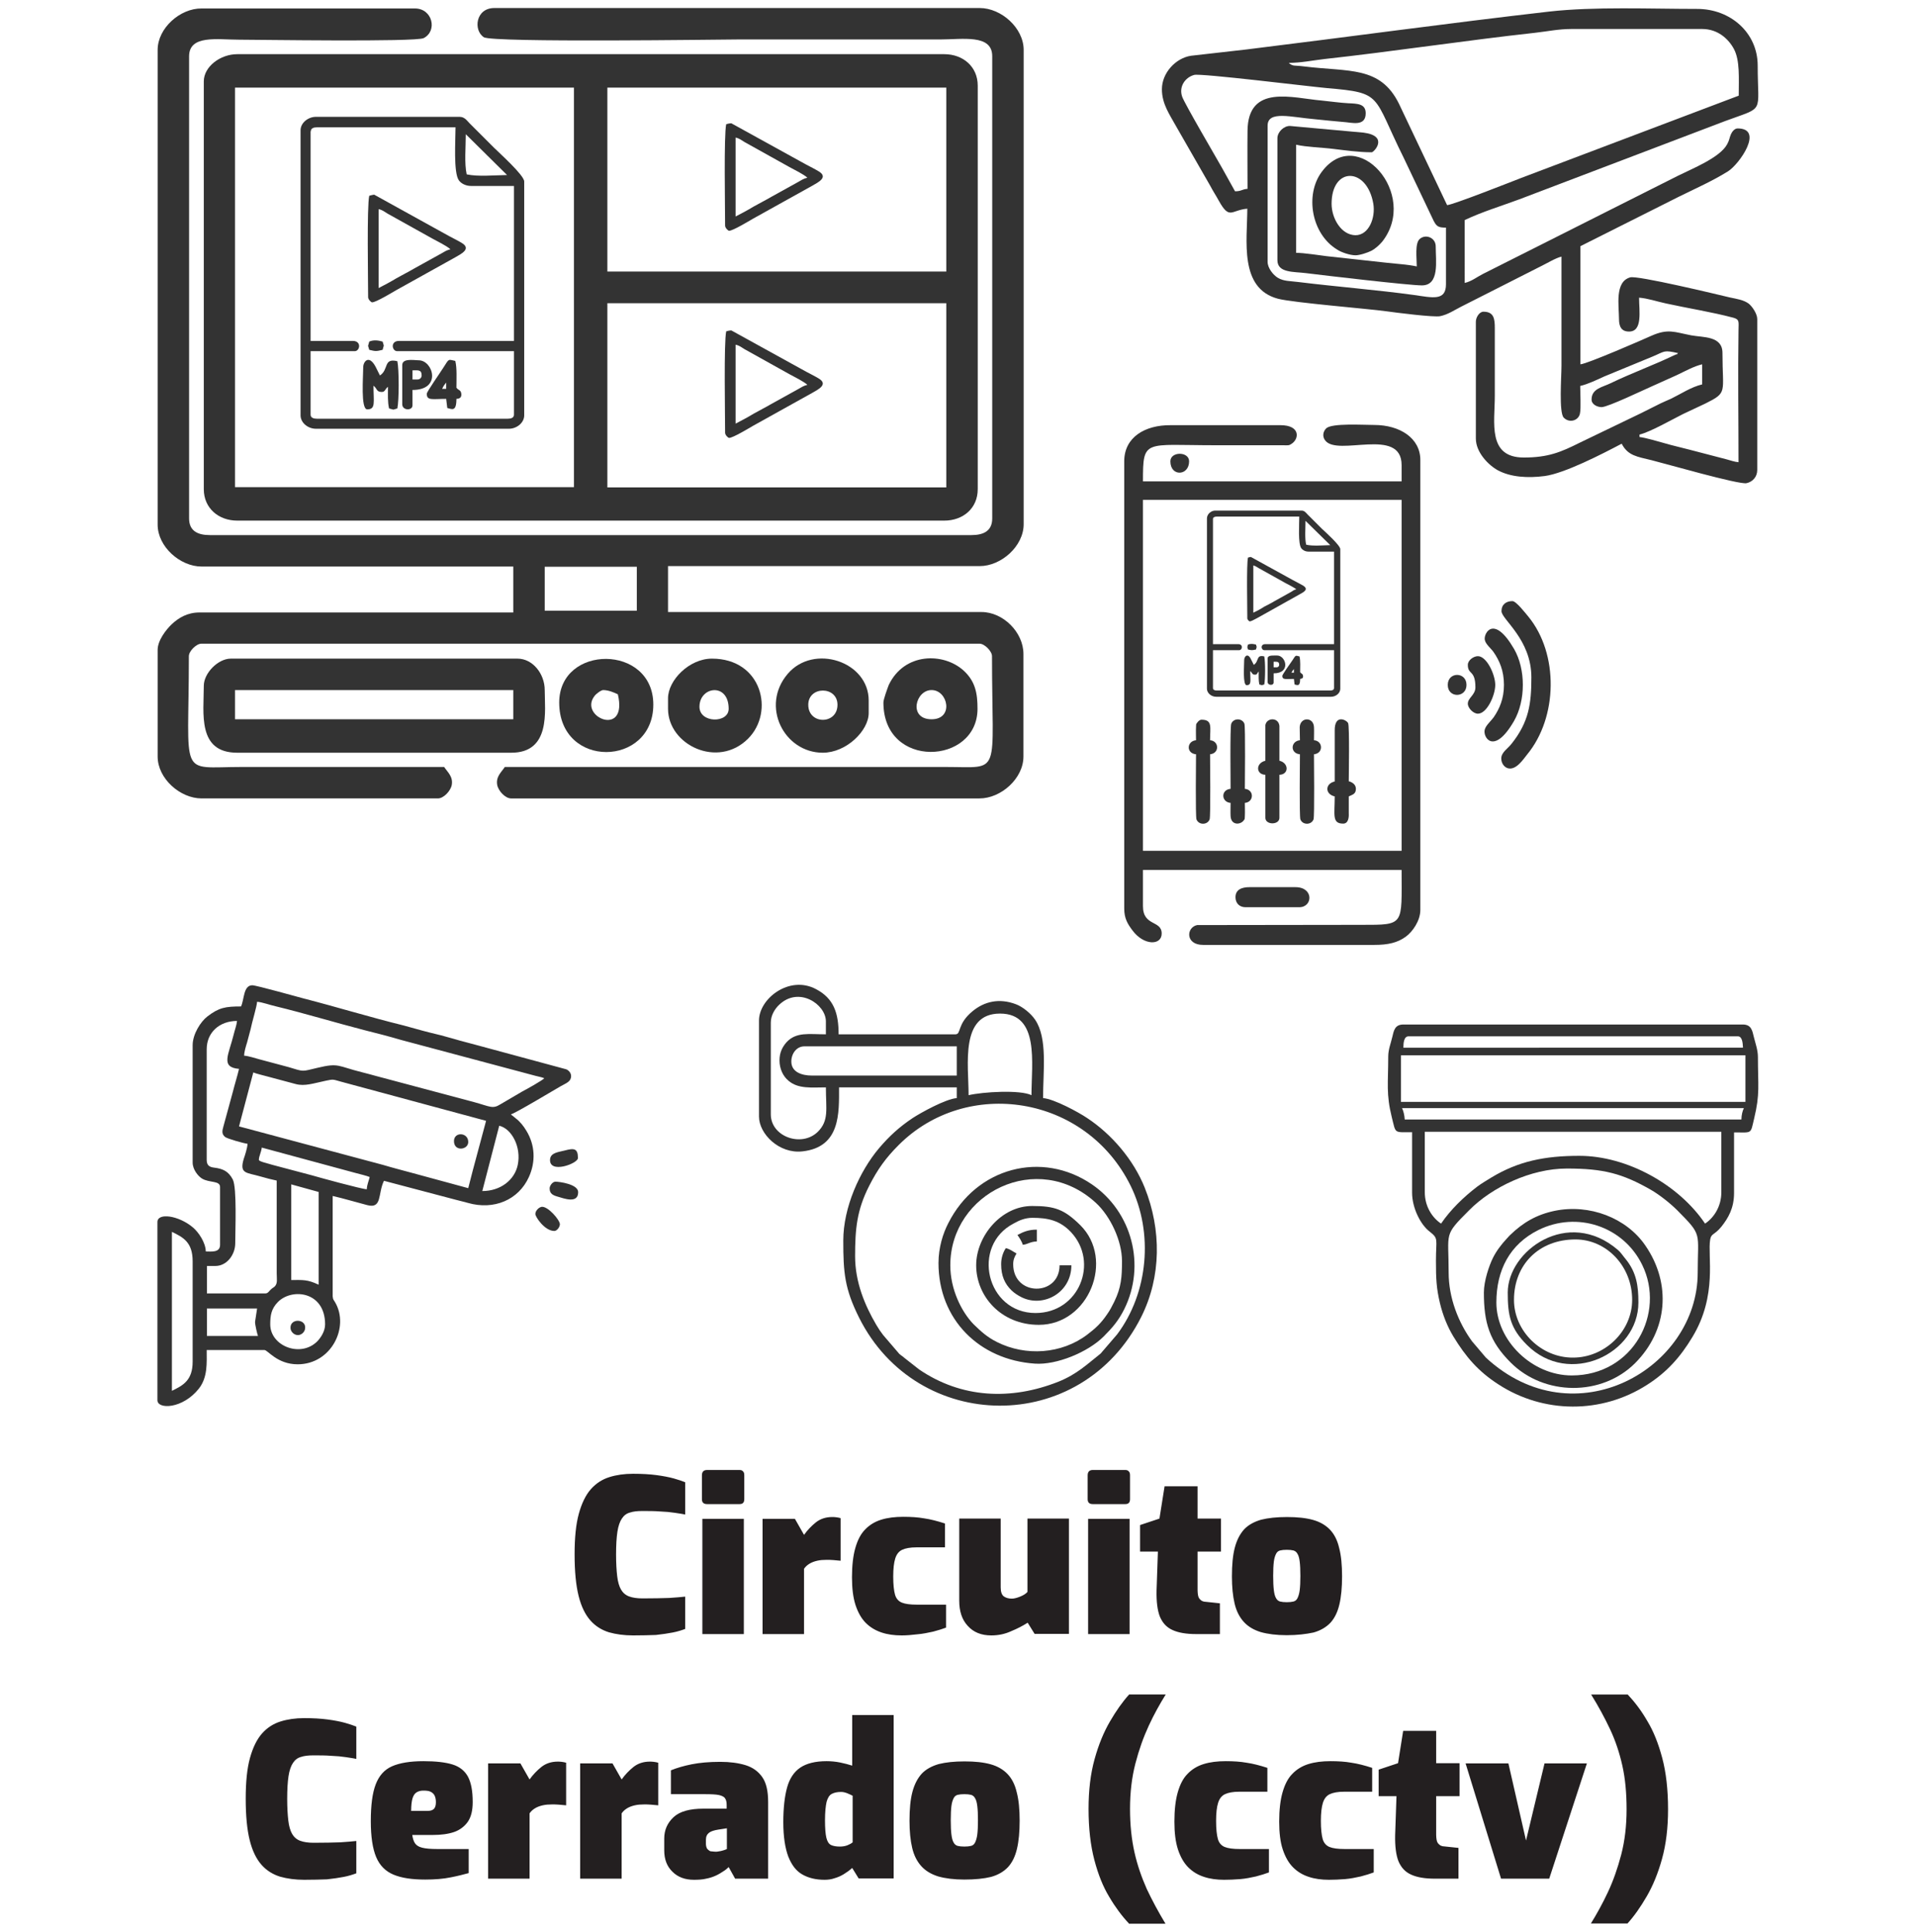 <?xml version="1.0" encoding="utf-8"?>
<!-- Generator: Adobe Illustrator 24.0.2, SVG Export Plug-In . SVG Version: 6.00 Build 0)  -->
<svg version="1.1" id="Capa_1" xmlns="http://www.w3.org/2000/svg" xmlns:xlink="http://www.w3.org/1999/xlink" x="0px" y="0px"
	 viewBox="0 0 859.3 866.4" style="enable-background:new 0 0 859.3 866.4;" xml:space="preserve">
<style type="text/css">
	.st0{fill-rule:evenodd;clip-rule:evenodd;fill:#333333;}
	.st1{fill:#231F20;}
</style>
<g>
	<path class="st0" d="M108.1,451.4c-7,0-9.9,0.5-15.1,4.5c-3,2.3-6.6,7.9-6.6,12.9v52.6c0,3.1,2.4,6.1,4.2,7.2
		c3.3,2,8.1,0.8,8.1,3.8v25.9c0,3.6-3.9,3-6.4,3c-0.1-4.1-3.3-8.7-5.8-10.8c-6.4-5.4-15.9-6.7-15.9-2.4V628c0,4.2,11.3,4,18.6-5.2
		c4-5.1,3.5-11.5,3.5-17.3h25.9c1.5,0,5.7,6.4,14.9,6.4c15.1,0,23.3-16.7,16.8-27.8c-0.7-1.3-0.9-0.9-1.1-2.7l0-45
		c5.2,1.2,10.1,2.7,15.5,4.1c6.8,1.8,4.7-5.2,7.5-10.9l32.2,8.5c1.7,0.5,3.4,0.8,5.4,1.4c11.8,3.4,22.8-1.4,27.4-11.6
		c3.1-6.8,2.8-14.3-1.1-20.7c-1.3-2.2-2.9-4.2-4.9-5.7l-2.1-1.7c1.9-0.4,19.7-11.1,22.5-12.7c1.4-0.8,3.5-1.6,4.2-3
		c0.9-1.9-0.1-3.7-1.8-4.5L214.8,469c-3.9-1.1-7.4-1.9-11.4-3.1c-3.8-1.1-7.2-2-11.1-2.9c-4-1-7.6-2.1-11.4-3.1
		c-14.7-3.6-30-8.3-44.8-12.1c-2.4-0.6-21.1-5.9-23-5.9C109.1,442,109.6,448.2,108.1,451.4 M107.2,479.4c-0.8,3.4-1.9,6.8-2.8,10.4
		l-4.2,15.4c-0.6,2.1-0.8,3.4,0.7,4.7c0.9,0.8,8.4,2.9,10.1,3.1c0,1.7-1.2,5.4-1.7,6.8c-2,6.8,1.2,6,7.7,7.9
		c2.4,0.7,4.7,1.3,7.1,1.8l0,41.6c0,2.6,0.5,4.5-0.9,5.9c-0.8,0.7-1,0.6-1.9,1.5c-0.7,0.7-1.2,1.6-2.2,1.6H92.8v-12.3h3.8
		c5.1,0,8.9-5,8.9-10.2c0-5.8,0.8-24.9-1.1-28.6c-1.9-3.6-4.3-4.8-8.3-5.3c-1.7-0.2-3.4-0.7-3.4-3.4v-49.7c0-7.6,5.8-12.7,13.6-12.7
		c-0.2,2-1,4-1.5,6.1C102.6,473,98.7,478.7,107.2,479.4z M115.3,449.3c2.4,0.2,5.9,1.5,8.2,2c13.2,3.2,27,7.4,40.2,10.8
		c5.2,1.3,10.7,2.7,16.1,4.3l60.3,16.1c1.4,0.4,2.9,0.6,4,1.1c-0.7,0.9-8.2,5.1-9.8,5.9l-9.9,5.8c-3.5,2.2-4.5,1-11.8-1l-37.9-10.1
		c-4.4-1.1-8-2.2-12.4-3.3c-10.9-2.7-10.2-4.3-19.8-2c-7.3,1.7-5.9,1.9-13.1-0.3l-13.1-3.5c-1.5-0.4-5.2-1.6-6.8-1.6
		c0-1.8,0.8-4.3,1.3-5.9c0.5-2,1.1-4.1,1.6-6C112.9,458.9,115.2,451.4,115.3,449.3z M210,532.9l-25.4-6.9c-4-1.1-8.4-2.2-12.7-3.5
		l-64.7-17.3l6.4-24.2c1.1,0.5,4.8,1.4,6.3,1.8l12.7,3.4c4.1,1.1,7.9-0.3,13.6-1.5c3.4-0.7,3-0.6,6.6,0.4l65.2,17.6l-6,22.4
		C211.4,527.7,210.6,530.3,210,532.9z M216.3,534.2l7.6-29.3c5.5,1.3,10,9.4,8.3,17.6C230.8,529.2,224.5,534.2,216.3,534.2z
		 M116.1,520.2c0-1.6,1.1-3.5,1.3-5.5l42.1,11.4c1.5,0.4,5.2,1.3,6.3,1.8c-0.4,1.8-1.2,3.3-1.3,5.5c-2.4-0.1-21.7-5.4-24.4-6.2
		l-18.1-4.8C120.6,521.9,116.1,521,116.1,520.2z M130.6,531.2l12.3,3.4v41.6c-5.1-2.4-7-2.1-12.3-2.1V531.2z M114.4,592.8
		c-0.1,1.2,1,5.6,1.3,6.4H92.8v-12.3h22.5L114.4,592.8z M121.2,594c0-3.9,0.4-7,3.5-10.1c6.3-6.3,21.1-4.7,21.1,10.1
		c0,3.1-1.9,5.9-3.5,7.6C134.8,609.1,121.2,603.7,121.2,594z M77.1,623.8v-71.3c4.9,2.4,9.3,4.5,9.3,13.2v45
		C86.4,619.2,82,621.4,77.1,623.8z"/>
	<path class="st0" d="M246.5,533c0,2.4,1.5,3.1,3.6,3.7c2.8,0.8,9.2,3.3,9.2-2c0-3.6-8.4-4.7-10.2-4.7
		C247.8,530,246.5,531.8,246.5,533"/>
	<path class="st0" d="M259.2,519.4c0-4.4-1.8-4.5-5.9-3.4c-2.6,0.7-6.3,0.9-6.6,3.9C246.1,526.7,259.2,521.9,259.2,519.4"/>
	<path class="st0" d="M240.1,544.5c0,1.3,4.2,7.6,8.5,7.6c1.2,0,2.5-1.8,2.5-3c0-2-5.6-8.4-8.3-7.8
		C241.5,541.6,240.1,543.1,240.1,544.5"/>
	<path class="st0" d="M133.6,598.8c1.5,0,2.9-1.2,3.2-2.7c0.9-4.7-6.9-5.1-6.5-0.3C130.4,597.2,131.8,598.8,133.6,598.8"/>
	<path class="st0" d="M203.6,511.8c0,4.8,6.4,4,6.4,0.4C210,507.8,203.6,507.5,203.6,511.8"/>
	<path class="st0" d="M340.4,457.7v43.1c0,7.7,9,16.8,19.5,15.6c17.1-1.9,16.4-17.2,16.4-28.7h52.8v4.8c-5,0.4-16,6.5-19.7,8.9
		c-6,4-10.5,8.1-15.1,13.5c-8.8,10.4-16.1,26.7-16.1,41.5c0,14.4,0.6,21.6,7.1,34.6c26,52,99.5,53.3,126.5-0.3
		c9.1-18.1,9.1-39.2,1.6-58c-5-12.5-14.8-24-25.9-31.3c-3.7-2.5-14.7-8.5-19.7-8.9c0-12.2,2.1-26.9-3.6-35.2
		c-1.9-2.8-5.6-5.8-8.6-6.9c-7.4-2.8-14.1-1.3-19.5,3.2c-7,5.8-4.9,10.3-7.6,10.3h-52.4c0-9.4-2.1-16.1-10.2-20.3
		C354,437.3,340.4,447.9,340.4,457.7 M349.6,475.6c0,3.8,1.6,7.1,4,9.1c4.4,3.8,10.5,3,16.8,3c0,9.7,1.5,14.9-3.7,20
		c-7.3,7-21,2.1-21-7.9v-41.2c0-3.3,1.9-6.2,3.7-7.9c8.8-8.5,21-0.3,21,7.4v5.8c-7.5,0-13.3-1.2-17.7,3.6
		C350.9,469.6,349.6,472,349.6,475.6z M354.9,476.1c0-3.6,2.4-6.8,5.8-6.8h68.4v13.1h-65C359.7,482.4,354.9,480.9,354.9,476.1z
		 M434.4,491.2c0-13.8-3.9-36.6,14.1-36.6c17.8,0,14.1,22.2,14.1,36.6C457.5,488.7,440.8,489.7,434.4,491.2z M383.5,563.4
		c0-12.3,0.8-20.7,6.3-31.5c3.8-7.5,7.5-12.6,13.2-18.3c30.5-30.6,84-22.6,104.1,18.3c10.3,21,7.9,48-6.1,66.6l-7.4,8.6
		c-6.1,4.8-10.5,9.2-18.9,12.6c-21.4,8.5-43.6,7.4-62.5-5.5l-6.5-5.1c-1.1-1-1.4-1-2.4-1.9l-7.2-8.4c-1.3-1.7-1.9-2.6-3.1-4.6
		C387.9,585.5,383.5,575.1,383.5,563.4z"/>
	<path class="st0" d="M420.9,566.5c0,25.3,18.3,43.4,43.2,45.1c9.7,0.7,23.8-5.1,30.9-12.2c3.8-3.8,6.6-7,9.2-12.2
		c9.8-19.7,3.5-43.7-14.5-56c-22.4-15.3-51.8-7.6-64.4,17.4C422.9,553.2,420.9,559.6,420.9,566.5 M426.2,567.5
		c0-32.5,39.2-52,65.3-28c6.5,6,11.7,17,11.7,26.1c0,7-0.3,11.8-3.5,18.3c-1,2-1.9,3.8-3.2,5.6c-2.7,4-5.1,6.2-8.9,9.1
		c-11.5,8.7-27.6,9.8-40.5,3.3c-4.4-2.2-7.1-4.7-10.5-8C431.2,588.3,426.2,578.3,426.2,567.5z"/>
	<path class="st0" d="M437.8,567.5c0,13.8,11.1,26.7,28.1,26.7c22.5,0,34.1-29.3,18.6-44.7c-7.2-7.1-11.5-8.6-21.5-8.6
		C449.1,540.8,437.8,554.4,437.8,567.5 M463,546.2c6.8,0,12.3,1.1,17.3,6.4c12.7,13.5,3.7,36.3-15.9,36.3c-22,0-29.1-30.2-9.7-40.2
		C457,547.4,459.7,546.2,463,546.2z"/>
	<path class="st0" d="M449,567c0,5.2,1.6,8.8,4.7,11.8c1.4,1.3,2.8,2.2,4.6,3.1c9.8,4.7,22.2-2.2,22.2-14.4h-5.3
		c0,14-20.8,14.1-20.8-0.5c0-2.1,0.7-3.5,1.5-4.8c-1.7-0.9-2.7-1.9-4.8-2.4C449.9,561.6,449,564.1,449,567"/>
	<path class="st0" d="M456.3,553.9c0.8,1.1,2,2.9,2.4,4.4c2.3-0.2,3.2-1.4,6.3-1.5v-5.3C461.1,551.5,458.8,552.6,456.3,553.9"/>
	<path class="st0" d="M521.1,40c0,6.7,3.5,11.4,6.4,16.7l15.2,26.5c1.3,2.5,2.6,4.4,3.9,6.8c4.9,8.8,5.5,4.2,12.8,3.6
		c0,14.1-3.8,35.8,13.8,40.4c7.1,1.8,39.7,4.4,48.5,5.6c4.2,0.6,21.5,2.8,24.2,2.2c3.5-0.7,6.5-2.8,9.3-4.2l35.9-18.2
		c2.5-1.2,6.8-3.8,9.2-4.3c0,16.3,0,32.7,0,49c0,4.8-1.2,20.9,1,23.2c2.5,2.6,6.7,1.4,7.3-1.9c0.5-2.3,0.1-9.5,0.1-12.3
		c3.5-0.8,7.6-2.8,10.9-4.3l21.6-8.9c5.7-2.4,4.8-3,11.5-1.5c-0.1,0.1-0.3,0-0.4,0.2c-0.2,0.7-0.2,0.1-0.7,0.4
		c-0.3,0.1-0.8,0.4-1.1,0.5c-9.2,4.4-18.9,7.9-28.2,12.4c-3.7,1.8-8.5,2.4-8.5,7.3c0,2.3,2.7,3.4,4.5,3.4c2.8,0,19-7.8,22.7-9.4
		l10.9-4.9c3.4-1.6,7.9-4.1,11.5-4.9v9c-5,1.2-9.4,4.2-13.9,6.4c-1.7,0.8-3.1,1.3-4.7,2.1c-3,1.5-6,3-9,4.5l-27.4,13.2
		c-8.4,4.2-14.1,6.6-25,6.6c-16.4,0-13-15.7-13-27.6l0-30.5c0-4.1-0.4-7.3-5.1-7.3c-1.8,0-3.4,2.5-3.4,4.5v52.4
		c0,6.2,5.7,12,10,14.3c5.7,3,13.2,3.5,20.9,2.5c8.9-1.2,25.8-9.9,34.5-14.5c2.8,5.4,6.9,5.8,13.4,7.4c5.7,1.4,39.4,11.1,42.6,10.3
		c2.8-0.6,4.8-2.9,4.8-5.9v-67.7c0-2.4-2.3-5.7-3.8-6.9c-2.3-1.7-5.2-2.1-8.5-2.8c-5.4-1.3-41.6-10-44.7-9c-7,2-5,12.7-5,18.7
		c0,3.4,1.1,5.6,4.5,5.6c6.2,0,4.5-9.2,4.5-15.2c3.9,0.3,7.9,1.7,12.1,2.6c10,2.2,20.4,3.8,30.2,6.4c2.9,0.8,2.3,2,2.3,5.6
		c-0.3,19.7,0,39.5,0,59.2c-2-0.2-3.5-0.8-5.4-1.3l-16.5-4.3c-3.7-1-7.5-1.8-11.2-2.9c-2.5-0.7-8.6-2.5-11.3-2.8v-1.1
		c4.7-1.1,14.7-6.8,19.5-9.2c3.5-1.7,6.5-3,10-4.7c10.2-5.1,7.7-4.6,7.7-22.7c0-7.7-8.6-6.9-14-7.9c-7.7-1.5-10.4-3.1-17.9,0.2
		c-3.3,1.5-28.5,12.5-31.8,12.8v-53L753,88.2c7.3-3.6,15-7,21.9-11.3c5.2-3.2,16.4-19.3,4.4-19.3c-1.4,0-2.5,1.5-3,2.6
		c-0.8,1.9-0.6,2.5-1.7,4.5c-3.2,6-15.8,11-22,14.1l-87.4,44c-2.8,1.4-5.2,3.4-8.3,4.1V98.7c7.8-3.7,16.4-6.3,24.5-9.3l92.3-35.1
		c18.1-6.7,14.6-2.9,14.6-24.9c0-14.7-12.2-25.4-27.1-25.4c-21,0-46.2-1.1-66.5,1.2c-45.3,5.2-90.2,11.4-135.8,17L534.2,25
		C527.3,26,521.1,32.7,521.1,40 M578,28.2c5.4,0,10.7-1.1,15.8-1.7c31-3.4,63.7-8.4,94.7-11.8c5.4-0.6,10.5-1.7,16.3-1.7h58.6
		c6.9,0,11.7,4.3,14.2,8.9c2.8,5.2,2.2,13.1,2.2,21l-97.8,37c-3.1,1.2-30.4,12-33,12.1l-21.6-45.5c-8.4-17-22.4-14.2-42.5-16.7
		C580.4,29.2,579.9,29.9,578,28.2z M648.5,102.1v25.4c0,7.6-6,6-14.4,4.8c-15.9-2.2-35.6-3.8-51.7-5.8c-3.9-0.5-6.6-0.3-9.3-1.9
		c-2-1.2-4.6-4.3-4.6-7.2V56.4c0-7,10.6-3.8,21.5-2.9c4.2,0.4,8.4,0.9,12.4,1.2c3.7,0.2,10.1,2.3,10.1-3.9c0-4.3-3.7-4.3-7.9-4.5
		c-3.7-0.2-7.8-0.8-11.8-1.2c-13.1-1.1-33.1-7.6-33.3,13.6c-0.1,8.6,0,17.3,0,26c-2.6,0.2-2.7,1.1-5.6,1.1L548,75.2
		c-3-5.3-16.6-28.5-17.8-31.8c-1.6-4.5,1.3-8.7,5.4-9.8c3-0.8,51.6,5.2,59.4,5.9c25.5,2.2,20.4,2.9,34.6,31.4L643,99.1
		C644.3,101.5,645,102.1,648.5,102.1z"/>
	<path class="st0" d="M572.9,62v54.7c0,5.8,7.4,5.1,12.8,5.8c8,1,46.3,5.5,52,5.5c8,0,6.2-10.9,6.2-17.5c0-3.9-4.5-5.7-7.2-3.3
		c-2.2,2-1.3,8.5-1.3,12.3c-3.5-0.8-9.2-1.2-13-1.6l-27.4-3c-3.4-0.4-10.1-1.5-13.7-1.5V64.9c4.7,1.1,11.3,1.2,16.8,1.9
		c5.1,0.6,11.2,1.5,17.1,1.5c1,0,7.8-7.3-3.6-8.8l-33-3C575.8,56.4,572.9,59.2,572.9,62"/>
	<path class="st0" d="M607.9,114.5c2,0,5.5-1.2,7.1-2c1.9-1,3.6-2.6,4.9-4.1c16.7-21.2-11.2-53-27.2-31.2
		c-7.5,10.2-4.6,27.8,7.1,34.8C601.4,113.1,605.4,114.5,607.9,114.5 M597.2,91.4c0-16.7,15.8-16.6,18.7-0.1c1.1,6.4-2,14.2-8,14.2
		C601.5,105.4,597.2,97.9,597.2,91.4z"/>
	<path class="st0" d="M622.6,473.9c0,12.1-1,16.7,1.6,27.2c1.9,7.5,0.8,6.7,9.1,6.7v27.1c0,7,3.9,14.5,7.9,17.5
		c4.1,3.2,2.8,3.3,2.8,13c0,8.2,0.2,12.4,1.8,19.1c1.3,5.4,3.3,10.4,6,14.9c5.6,9.2,11.2,15.7,20.2,21.5
		c20.3,13.2,46.3,13.3,66.7,0.2c8.8-5.6,14.9-12.4,20.3-21.4c11.4-18.8,6.7-36.5,8-43.8c0.5-2.8,1.9-1.9,5-5.7
		c3.1-3.9,5.7-8.3,5.7-15.2v-27.1c8.3,0,7.3,0.9,9-6.2c2.7-11.2,1.7-14.7,1.7-27.6c0-3.1-1.1-6.1-1.8-8.9c-0.7-2.9-1.1-5.7-5-5.7
		H629.4c-3.9,0-4.3,2.8-5,5.7C623.8,467.8,622.6,470.7,622.6,473.9 M631.7,464.8h147.7c2,0,2.2,3,2.3,5.1H629.4
		C629.4,467.9,629.6,464.8,631.7,464.8z M628.3,473.3h154.5v20.9H628.3V473.3z M628.8,497h153.3c-0.6,1.2-1.1,3.2-1.1,5.1H630
		C629.9,500.2,629.4,498.2,628.8,497z M646.3,548.8c-3.9-2.6-7.3-7.6-7.3-14.1v-27.1h133v27.1c0,6.5-3.4,11.5-7.3,14.1
		c-11.7-17.4-34.9-30.4-56.4-30.4c-15.5,0-27.3,2.4-39.4,9.7c-2.4,1.5-4.2,2.5-6.5,4.2C656.4,536.9,650.5,542.6,646.3,548.8z
		 M649.7,570.8c0-18.4-2.4-16.4,9.2-28c10.3-10.4,27.7-18.7,43.8-18.7c16.4,0,24.9,2.2,37.8,9.6c3.8,2.2,8.6,6,11.7,9.1
		c11.5,11.6,9.2,9.6,9.2,28c0,43.1-55.3,74.8-95,38.1l-6.2-7.3C654,593.1,649.7,582,649.7,570.8z"/>
	<path class="st0" d="M665.5,579.7c0,13.6,2.5,21.9,12,31.4c15.1,15.1,40.9,15.2,55.8,0.3c14.7-14.7,16.4-35.7,4.6-52.8
		c-8.4-12.3-25-18.8-40.8-15.5c-8,1.7-14,5.2-19.7,10.7l-0.6,0.6c-0.3,0.3-0.7,0.8-1.1,1.2c-2.3,2.5-4.5,5.3-6.1,8.5
		C667.8,567.7,665.5,574.6,665.5,579.7 M671.1,584.2c0-14.5,6-26.1,18.8-32.5c17.3-8.6,38.1-1.8,46.6,15.6
		c10.6,21.6-4,49.6-31.6,49.6C687.1,616.9,671.1,601.3,671.1,584.2z"/>
	<path class="st0" d="M676.2,579.7c0,10.4,1.2,16.1,8.6,23.5c18.9,18.9,50,4.1,50-19c0-7.4-0.8-13.5-5.8-19.6c-1.2-1.4-2-2.8-3.4-4
		C703.2,541.4,676.2,561,676.2,579.7 M679,583c0-15.7,11.1-27.1,27.6-27.1c13.8,0,25.4,11.9,25.4,27.1c0,14.1-12.3,25.9-26.5,25.9
		C691.3,609,679,597.1,679,583z"/>
	<path class="st0" d="M134.8,58.4v127.9c0,3.3,3.3,6,6.9,6h86.5c3.6,0,6.9-2.7,6.9-6V81.4c0-2.8-11.3-12.9-13.7-15.3l-10.8-10.8
		c-1.2-1.2-2.2-2.9-4.5-2.9h-64.4C138.2,52.4,134.8,55.1,134.8,58.4 M208.9,60.2l18.5,18.3c-5.9,0.1-13.1,0.8-18.1-0.3
		C208.2,73.2,208.9,66,208.9,60.2z M139.4,58.9c0-1.4,1.3-1.8,2.8-1.8h62.1c0,5.8-1,20.3,1.5,23.8c1,1.4,3.1,2.5,5.4,2.5h19.3v69.5
		H179c-4.1,0-3.2,4.6-0.9,4.6h52.4v28.5c0,1.4-1.3,1.8-2.8,1.8h-85.6c-1.4,0-2.8-0.4-2.8-1.8v-28.5h19.8c2.3,0,3.2-4.6-0.9-4.6
		h-18.9V58.9z"/>
	<path class="st0" d="M165.6,87.8c-1.1,4.8-0.5,38-0.5,45.5c0,1,1.3,2.3,1.8,2.3c1.7,0,8.8-4.3,10.7-5.4l26.6-14.8
		c2.6-1.5,7.4-3.8,2.8-6.5c-0.9-0.5-1.5-0.9-2.7-1.5c-2-1-3.4-1.8-5.4-2.9l-31.1-17.2C167.2,87.4,166.2,87.6,165.6,87.8
		 M169.8,129.2V93.8c1.8,0.4,2.5,1.1,4,2l20.1,11.2c2.2,1.2,6.5,3.3,8.1,4.8c-1.7,0.4-2.7,1.1-4.1,1.9l-12.1,6.7
		c-2.7,1.6-5.2,2.8-8,4.4C175,126.5,172.5,127.8,169.8,129.2z"/>
	<path class="st0" d="M162.9,164.7c0,4.3-1.2,18.9,1.8,18.9c3.9,0,2.8-3.2,2.8-10.6c1.7,1.2,1.2,2.8,3.7,2.8c1.6,0,1.4-1.3,2.8-2.3
		c0,3.5-0.2,6.8,0.5,9.7c3,0.7,0.9,0.7,3.7,0c0.8-3.6,0.8-17.6,0-21.2c-6.4-1.5-3.7,3.7-7.8,6.4c-0.7-1.3-1.2-2.5-2-4
		C165.4,158.9,162.9,162.2,162.9,164.7"/>
	<path class="st0" d="M191.4,176.6c0,3.2,2.5,2.3,8.7,2.3l0.5,4.1c2.1,0.5,4.1,1.8,4.1-4.1c1.6-0.1,2.3-0.7,2.2-2.2
		c-0.2-1.9-1.2-1.5-2.2-2.8c0-3.9,0.3-8.7-0.5-12c-3.4-0.8-2.7-1.1-5.3,2.9C197.6,166.9,191.4,175.7,191.4,176.6 M200.1,171.6v2.8
		h-1.8c0.3-0.6,0.4-0.9,0.8-1.5C199.5,172.3,199.8,172,200.1,171.6z"/>
	<path class="st0" d="M180.4,163.8v17.5c0,2.9,4.6,3,4.6,0.5v-6.9c13.3,0,9.2-13.3,2.8-13.3C185,161.5,180.4,160.7,180.4,163.8
		 M187.3,170.2H185v-4.1c2.5,0,4.1-0.4,4.1,2.3C189.1,169.4,188.3,170.2,187.3,170.2z"/>
	<path class="st0" d="M165.6,153.2c-0.7,3-0.7,0.9,0,3.7c2.9,0.7,3.1,0.7,6,0c0.7-3,0.7-0.9,0-3.7
		C169.7,152.7,167.8,152.3,165.6,153.2"/>
	<path class="st0" d="M70.7,22.4v212.9c0,9.9,10.1,18.8,19.7,18.8h139.8v20.6H89.5c-5.5,0-9.4,2.4-12.5,5.3
		c-2.5,2.4-6.3,7.2-6.3,11.5v47.8c0,9.9,10.1,18.8,19.7,18.8h106c2.6,0,5.7-3.4,6.2-6c0.7-3.8-1.9-5.8-3.4-8.1h-91
		c-28.4,0-23.5,5.9-23.5-49.7c0-2.3,3.4-5.6,5.6-5.6h349c2.3,0,5.6,3.4,5.6,5.6c0,54.5,4.6,49.7-20.6,49.7H226.4
		c-1.5,2.3-4.1,4.3-3.4,8.1c0.5,2.6,3.6,6,6.2,6h210.1c9.6,0,19.7-8.9,19.7-18.8v-46c0-9.7-9.1-18.8-18.8-18.8H299.6v-20.6h139.8
		c9.6,0,19.7-8.9,19.7-18.8V22.4c0-9.9-10.1-18.8-19.7-18.8H221.7c-8.4,0-9.5,10-4.7,13.1c3.9,2.5,107.7,1,113.5,1h91
		c10.2,0,23.5-2.5,23.5,7.5v207.3c0,5.6-3.8,7.5-9.4,7.5H94.2c-5.6,0-9.4-1.9-9.4-7.5V25.3c0-9.8,12.6-7.5,22.5-7.5
		c8.2,0,79.1,1.1,82.7-0.7c6.3-3.2,4-13.3-3.9-13.3H90.4C80.8,3.7,70.7,12.6,70.7,22.4 M244.3,254.2h41.3v19.7h-41.3V254.2z"/>
	<path class="st0" d="M91.4,36.5v182.9c0,8.5,6.6,14.1,15,14.1h317.1c8.4,0,15-5.5,15-14.1v-181c0-8.5-6.6-14.1-15-14.1H106.4
		C98.8,24.3,91.4,29.9,91.4,36.5 M272.4,39.3h152v82.5h-152V39.3z M257.4,136v61v21.5h-152V197v-61v-14.1V75.7V39.3h152v36.3v46.2
		V136z M272.4,136h152v82.6h-152V136z"/>
	<path class="st0" d="M91.4,307.6c0,12.3-3,30,15,30h122.9c17.8,0,15-18.8,15-28.1c0-7.3-5.4-14.1-12.2-14.1H103.5
		C97.8,295.4,91.4,301.9,91.4,307.6 M105.4,309.5h124.8v13.1H105.4V309.5z"/>
	<path class="st0" d="M250.8,315.1c0,29.9,42.2,29,42.2,0.9C293,288.8,250.8,288.9,250.8,315.1 M270.5,309.5c2.4,0,4.9,1.1,6.6,1.9
		c4.6,19.6-17.7,10.2-10.5,0.8C267.3,311.2,269.6,309.5,270.5,309.5z"/>
	<path class="st0" d="M396.2,315.1c0,30.1,42.2,28,42.2,2.8c0-6.8-0.9-12.3-6.3-17.2c-9-8.1-26.5-8.1-33.5,6.5
		C398,308.8,396.2,313.6,396.2,315.1 M417.8,322.6c-10.5,0-7.3-13.1,0-13.1C425.2,309.5,427.9,322.6,417.8,322.6z"/>
	<path class="st0" d="M299.6,313.2v4.7c0,16.2,22.3,27,35.9,13.4c12-12,6.2-35.9-16.2-35.9C309.1,295.4,299.6,305.1,299.6,313.2
		 M313.7,317c0-9.2,13.1-11,13.1,0.9C326.8,324.5,313.7,324.4,313.7,317z"/>
	<path class="st0" d="M369,337.6c10.6,0,20.6-9.9,20.6-17.8v-5.6c0-17.6-24.7-25.6-36.3-12C340.9,316.7,351.7,337.6,369,337.6
		 M362.5,316.1c0-8.5,13.1-8.5,13.1,0C375.6,325.1,362.5,325.1,362.5,316.1z"/>
	<path class="st0" d="M325.7,55.7c-1.1,4.8-0.5,38-0.5,45.5c0,1,1.3,2.3,1.8,2.3c1.7,0,8.8-4.3,10.7-5.4l26.6-14.8
		c2.6-1.5,7.4-3.8,2.8-6.5c-0.9-0.5-1.5-0.9-2.7-1.5c-2-1-3.4-1.8-5.4-2.9L328,55.3C327.3,55.3,326.3,55.5,325.7,55.7 M329.9,97.1
		V61.7c1.8,0.4,2.5,1.1,4,2L354,74.9c2.2,1.2,6.5,3.3,8.1,4.8c-1.7,0.4-2.7,1.1-4.1,1.9l-12.1,6.7c-2.7,1.6-5.2,2.8-8,4.4
		C335.1,94.4,332.6,95.7,329.9,97.1z"/>
	<path class="st0" d="M325.7,148.6c-1.1,4.8-0.5,38-0.5,45.5c0,1,1.3,2.3,1.8,2.3c1.7,0,8.8-4.3,10.7-5.4l26.6-14.8
		c2.6-1.5,7.4-3.8,2.8-6.5c-0.9-0.5-1.5-0.9-2.7-1.5c-2-1-3.4-1.8-5.4-2.9L328,148.2C327.3,148.2,326.3,148.4,325.7,148.6
		 M329.9,190v-35.4c1.8,0.4,2.5,1.1,4,2l20.1,11.2c2.2,1.2,6.5,3.3,8.1,4.8c-1.7,0.4-2.7,1.1-4.1,1.9l-12.1,6.7
		c-2.7,1.6-5.2,2.8-8,4.4C335.1,187.3,332.6,188.6,329.9,190z"/>
	<path class="st0" d="M541.3,232.5v76.4c0,2,2,3.6,4.1,3.6H597c2.1,0,4.1-1.6,4.1-3.6v-62.6c0-1.7-6.7-7.7-8.2-9.1l-6.5-6.5
		c-0.7-0.7-1.3-1.7-2.7-1.7h-38.5C543.3,228.9,541.3,230.5,541.3,232.5 M585.5,233.6l11.1,10.9c-3.5,0.1-7.8,0.5-10.8-0.2
		C585.1,241.4,585.5,237,585.5,233.6z M544,232.8c0-0.8,0.8-1.1,1.6-1.1h37.1c0,3.5-0.6,12.1,0.9,14.2c0.6,0.8,1.8,1.5,3.2,1.5h11.5
		v41.5h-30.8c-2.4,0-1.9,2.7-0.5,2.7h31.3v17c0,0.8-0.8,1.1-1.6,1.1h-51.1c-0.8,0-1.6-0.3-1.6-1.1v-17h11.8c1.4,0,1.9-2.7-0.5-2.7
		H544V232.8z"/>
	<path class="st0" d="M559.7,250.1c-0.7,2.9-0.3,22.7-0.3,27.2c0,0.6,0.8,1.4,1.1,1.4c1,0,5.2-2.6,6.4-3.2l15.9-8.9
		c1.6-0.9,4.4-2.2,1.7-3.9c-0.5-0.3-0.9-0.5-1.6-0.9c-1.2-0.6-2-1.1-3.2-1.7L561,249.8C560.6,249.8,560,250,559.7,250.1
		 M562.1,274.8v-21.2c1.1,0.3,1.5,0.7,2.4,1.2l12,6.7c1.3,0.7,3.9,2,4.9,2.8c-1,0.2-1.6,0.7-2.4,1.2l-7.2,4c-1.6,1-3.1,1.7-4.8,2.6
		C565.3,273.2,563.8,274,562.1,274.8z"/>
	<path class="st0" d="M558,296c0,2.6-0.7,11.3,1.1,11.3c2.3,0,1.6-1.9,1.6-6.3c1,0.7,0.7,1.6,2.2,1.6c1,0,0.9-0.8,1.6-1.4
		c0,2.1-0.1,4,0.3,5.8c1.8,0.4,0.5,0.4,2.2,0c0.5-2.2,0.5-10.5,0-12.6c-3.8-0.9-2.2,2.2-4.7,3.8c-0.4-0.8-0.7-1.5-1.2-2.4
		C559.6,292.5,558,294.5,558,296"/>
	<path class="st0" d="M575.1,303.1c0,1.9,1.5,1.4,5.2,1.4l0.3,2.5c1.3,0.3,2.5,1,2.5-2.5c0.9-0.1,1.4-0.4,1.3-1.3
		c-0.1-1.1-0.7-0.9-1.3-1.7c0-2.4,0.2-5.2-0.3-7.1c-2-0.5-1.6-0.6-3.2,1.8C578.8,297.3,575.1,302.6,575.1,303.1 M580.3,300.1v1.6
		h-1.1c0.2-0.3,0.3-0.5,0.5-0.9C579.9,300.6,580.1,300.3,580.3,300.1z"/>
	<path class="st0" d="M568.5,295.4v10.4c0,1.7,2.7,1.8,2.7,0.3V302c7.9,0,5.5-8,1.6-8C571.2,294.1,568.5,293.6,568.5,295.4
		 M572.6,299.3h-1.4v-2.5c1.5,0,2.5-0.2,2.5,1.4C573.7,298.8,573.2,299.3,572.6,299.3z"/>
	<path class="st0" d="M559.7,289.1c-0.4,1.8-0.4,0.5,0,2.2c1.7,0.4,1.8,0.4,3.6,0c0.4-1.8,0.4-0.5,0-2.2
		C562.1,288.8,561,288.6,559.7,289.1"/>
	<path class="st0" d="M504.2,206.9v200.6c0,4.5,1.6,7,3.7,9.8c5.1,6.9,13.1,6.8,13.1,1.4c0-6.1-8.4-3.1-8.4-12.3v-16.2h116
		c0,24.9,1.5,24.6-17.9,24.6l-73.8,0.1c-4.9,1-5.4,8.9,2.7,8.9h76.7c6.3,0,10.5-1,14.2-3.7c3-2.2,6.5-7.1,6.5-12V206.3
		c0-9.8-9.2-15.7-20.7-15.7c-4.9,0-18.9-0.9-21.5,1.5c-1.5,1.5-1.8,3.7-0.5,5.4c5.5,7.5,34.3-6.3,34.3,11.1v7.3h-116
		c0-19.2,0.5-16.2,32.5-16.2l30.3,0c2.4,0,2.6,0.3,4.2-0.9c3.1-2.3,3.4-8.1-5.3-8.1h-49.3C513.5,190.6,504.2,196.1,504.2,206.9
		 M512.6,224.2h116v157.4h-116V224.2z"/>
	<path class="st0" d="M673.4,274.1c0,3.7,13.4,12.6,13.4,29.7c0,11.8-1.1,20-8.9,29.8c-1.7,2.2-4.6,3.8-4.6,6.6
		c0,2.4,1.7,4.5,3.9,4.5c3.3,0,6-4.2,7.7-6.3c13.7-16.6,14.3-45.1,0.5-61.9c-1.2-1.4-5.4-6.9-7.1-6.9
		C675.5,269.6,673.4,271.1,673.4,274.1"/>
	<path class="st0" d="M536.4,332c-4.2,0.4-4.5,5.9,0,6.3c0,2.1-0.3,27.8,0.2,29.2c1,2.6,4.9,2.6,5.9,0c0.5-1.4,0.2-27.1,0.2-29.2
		c4.3-0.4,4.1-6,0-6.3c0-5.8,1.2-9.2-3.8-9.2c-0.8,0-1.4,0.6-1.8,1.1c-0.8,1-0.6,0.7-0.7,2.2C536.3,327.8,536.4,330.1,536.4,332"/>
	<path class="st0" d="M551.9,353.8c-4.5,0.4-4.2,6,0,6.3c0,1.9-0.1,4.1,0,5.9c0.2,4.1,4.1,4,5.7,2.2c0.8-1,0.6-0.7,0.7-2.2
		c0.1-1.8,0-4.1,0-5.9c4.1-0.3,4.3-5.9,0-6.3c0-2.1,0.3-27.8-0.2-29.2c-1-2.6-4.9-2.6-5.9,0C551.6,326,551.9,351.7,551.9,353.8"/>
	<path class="st0" d="M583,332c-4.2,0.4-4.5,5.9,0,6.3c0,2.1-0.3,27.8,0.2,29.2c1,2.6,4.9,2.6,5.9,0c0.5-1.4,0.2-27.1,0.2-29.2
		c4.3-0.4,4.1-6,0-6.3c0-1.9,0.1-4.1,0-5.9c-0.2-4.6-6.1-4.6-6.4,0C582.9,327.8,583,330.1,583,332"/>
	<path class="st0" d="M598.6,350.5c-4.4,1-4.4,5.7,0,6.7c0,8.3-1.3,12.2,3.8,12.2c2.4,0,2.6-3,2.5-4.6c0-2.5,0-5.1,0-7.6
		c1.6-0.8,3.2-1,3.2-3.4c0-1.8-1.4-2.9-3.2-3.4c0-2.2,0.4-24.7-0.3-26.1c-0.8-1.5-6.1-4.1-6,3.4L598.6,350.5z"/>
	<path class="st0" d="M567.5,341.2c-4.5,1.1-4.2,6.2,0,6.3v19.3c0,3.3,6.3,3.3,6.3,0v-19.3c4.3-0.1,4.3-5.3,0-6.3l0-15.6
		c-0.4-4-5.7-3.8-6.3-0.4L567.5,341.2z"/>
	<path class="st0" d="M674.5,307.2c0,6.2-2,10.7-4.6,14.5c-1.3,1.8-3.5,3.6-4,5.5c-1,3.3,4,11.9,13.1-3.8c5.3-9.2,5.3-23.3,0-32.4
		c-9.1-15.6-13.6-6.9-13.1-4.1c0.3,2,2.7,3.8,3.9,5.5C672.5,296.3,674.5,300.8,674.5,307.2"/>
	<path class="st0" d="M554.1,402.4c0,2.7,1.8,4.5,4.5,4.5h24.1c6.1,0,6.6-9-1.7-9h-20.7C556.9,397.9,554.1,399,554.1,402.4"/>
	<path class="st0" d="M658.3,298.2c0,4.6,3.4,2.1,3.4,10.1c0,3.4-3.4,4.7-3.4,7.3c0,2,2.5,4.5,4.5,4.5c4.1,0,7.8-8.3,7.8-12.9
		c0-4.6-3.8-12.9-7.8-12.9C660.9,294.3,658.3,296.1,658.3,298.2"/>
	<path class="st0" d="M649.3,307.2c0,6,8.4,5.9,8.4,0C657.7,301.2,649.3,301.2,649.3,307.2"/>
	<path class="st0" d="M524.9,206.9c0,7,8.4,6.6,8.4,0C533.3,202.4,524.9,202.4,524.9,206.9"/>
	<path class="st1" d="M713.5,862.7c2.6-4.2,5.2-8.9,7.6-14c2.4-5.1,4.4-10.8,6-16.9c1.6-6.2,2.4-12.9,2.4-20.3
		c0-7.3-0.6-13.8-1.9-19.6c-1.3-5.8-3.1-11.2-5.5-16.3c-2.4-5.1-5.2-10.3-8.5-15.6h16.4c3.1,3.3,6.1,7.2,8.8,11.9
		c2.8,4.6,5,10.2,6.7,16.6c1.7,6.4,2.6,14.1,2.6,23c0,8.3-0.9,15.7-2.7,22.2c-1.8,6.5-4.1,12.1-6.9,16.9c-2.8,4.8-5.6,8.8-8.6,12.1
		H713.5z M673.2,842.6l-15.9-51.7h19.2l7.9,34.6l8.3-34.6h19l-16.9,51.7H673.2z M643.5,842.6c-4.4,0-8-0.6-10.6-1.8
		c-2.7-1.2-4.5-3.2-5.7-6c-1.1-2.8-1.6-6.7-1.5-11.7l0.6-17.5h-8v-11.9l8.7-2.9l2.3-14.5h14.8v14.5h10.5v14.8h-10.5V823
		c0,0.8,0.1,1.6,0.2,2.2c0.1,0.6,0.3,1.1,0.6,1.5c0.3,0.4,0.7,0.7,1.1,1c0.4,0.2,1,0.4,1.5,0.4l6.6,0.7v13.8H643.5z M596,843.1
		c-3.3,0-6.3-0.4-9-1.3c-2.8-0.9-5.1-2.3-7.1-4.3c-2-2-3.5-4.7-4.6-8s-1.6-7.5-1.6-12.5c0-5.2,0.5-9.6,1.5-13.1
		c1-3.5,2.4-6.3,4.4-8.3c1.9-2,4.3-3.5,7.2-4.4c2.9-0.9,6.2-1.3,9.9-1.3c3.5,0,6.6,0.2,9.4,0.7c2.8,0.4,5.9,1.2,9.3,2.3v10.7h-12.6
		c-2.8,0-4.9,0.4-6.4,1.1c-1.5,0.7-2.5,2-3.1,3.9c-0.6,1.9-0.9,4.6-0.9,8.1c0,3.6,0.3,6.3,0.8,8.1c0.5,1.8,1.6,3,3.1,3.6
		c1.5,0.6,3.7,0.9,6.7,0.9h13.1v10.5c-1.6,0.6-3.5,1.2-5.8,1.8c-2.3,0.5-4.6,1-7.1,1.2C600.6,843,598.3,843.1,596,843.1z M549,843.1
		c-3.3,0-6.3-0.4-9-1.3c-2.8-0.9-5.1-2.3-7.1-4.3s-3.5-4.7-4.6-8c-1.1-3.4-1.6-7.5-1.6-12.5c0-5.2,0.5-9.6,1.5-13.1
		c1-3.5,2.4-6.3,4.4-8.3c1.9-2,4.3-3.5,7.2-4.4c2.9-0.9,6.2-1.3,9.9-1.3c3.5,0,6.6,0.2,9.4,0.7c2.8,0.4,5.9,1.2,9.3,2.3v10.7h-12.6
		c-2.8,0-4.9,0.4-6.4,1.1c-1.5,0.7-2.5,2-3.1,3.9c-0.6,1.9-0.9,4.6-0.9,8.1c0,3.6,0.3,6.3,0.8,8.1c0.5,1.8,1.6,3,3.1,3.6
		c1.5,0.6,3.7,0.9,6.7,0.9h13.1v10.5c-1.6,0.6-3.5,1.2-5.8,1.8c-2.3,0.5-4.6,1-7.1,1.2C553.6,843,551.2,843.1,549,843.1z
		 M506.3,862.7c-3.1-3.3-6.1-7.3-8.8-11.9c-2.8-4.6-5-10.1-6.7-16.6c-1.7-6.5-2.6-14.1-2.6-22.9c0-8.4,0.9-15.8,2.7-22.3
		c1.8-6.5,4.1-12.1,6.9-16.9c2.8-4.8,5.6-8.8,8.6-12.1h16.4c-2.6,4.2-5.2,8.8-7.6,14c-2.4,5.2-4.4,10.8-6,17
		c-1.6,6.2-2.4,12.9-2.4,20.3c0,7.2,0.7,13.7,2,19.5c1.3,5.8,3.2,11.2,5.5,16.4c2.4,5.1,5.2,10.3,8.4,15.6H506.3z M432.5,828.2
		c1.2,0,2.2-0.1,3-0.3c0.8-0.2,1.4-0.7,1.8-1.5c0.4-0.8,0.8-2,1-3.6c0.2-1.6,0.3-3.7,0.3-6.4c0-2.7-0.1-4.8-0.3-6.4
		c-0.2-1.6-0.5-2.7-1-3.5c-0.4-0.8-1.1-1.3-1.8-1.5c-0.8-0.2-1.8-0.3-3-0.3c-1.2,0-2.2,0.1-3,0.3c-0.8,0.2-1.4,0.7-1.8,1.5
		c-0.4,0.8-0.8,1.9-1,3.5c-0.2,1.6-0.3,3.7-0.3,6.4c0,2.7,0.1,4.8,0.3,6.4c0.2,1.6,0.5,2.8,1,3.6c0.4,0.8,1.1,1.3,1.8,1.5
		C430.3,828.1,431.3,828.2,432.5,828.2z M432.5,843c-4.6,0-8.5-0.5-11.7-1.4c-3.2-1-5.7-2.5-7.6-4.6c-1.9-2.1-3.3-4.8-4.1-8.2
		c-0.8-3.4-1.2-7.4-1.2-12.2c0-5.2,0.4-9.5,1.3-12.9c0.9-3.4,2.3-6.1,4.2-8.2c1.9-2,4.5-3.4,7.6-4.3c3.2-0.8,7-1.2,11.6-1.2
		c4.6,0,8.5,0.4,11.7,1.3c3.2,0.9,5.7,2.4,7.6,4.4c1.9,2,3.3,4.7,4.1,8.2c0.9,3.4,1.3,7.7,1.3,12.7c0,5-0.4,9.2-1.2,12.6
		c-0.8,3.4-2.1,6.1-4,8.2c-1.9,2-4.4,3.5-7.6,4.4C441.2,842.6,437.3,843,432.5,843z M376.7,828.2c1.3,0,2.4-0.2,3.4-0.6
		c1-0.4,1.7-0.8,2.3-1.3v-20.9c-0.6-0.3-1.4-0.7-2.4-1.1c-1-0.4-1.9-0.6-2.8-0.6c-1.7,0-3.1,0.3-4.2,0.9c-1.1,0.6-1.8,1.8-2.3,3.6
		c-0.4,1.8-0.7,4.5-0.7,8.2c0,3.5,0.2,6.1,0.6,7.8c0.4,1.7,1.1,2.8,2.1,3.3C373.8,828,375.1,828.2,376.7,828.2z M369.8,843.1
		c-3.9,0-7.2-0.8-10-2.4c-2.8-1.6-4.8-4.3-6.3-8.1c-1.4-3.8-2.2-8.9-2.2-15.3c0-6.4,0.6-11.6,1.7-15.6c1.1-4,3.1-7,5.9-8.9
		c2.8-1.9,6.8-2.9,11.8-2.9c2,0,4.1,0.2,6.1,0.6c2,0.4,3.8,0.9,5.4,1.4v-22.7h18.6v73.3h-15.7l-2.9-4.7c-1.2,1.1-2.5,2-3.8,2.8
		c-1.3,0.8-2.7,1.4-4.1,1.8C372.9,842.9,371.4,843.1,369.8,843.1z M321,830.5c0.3,0,0.7,0,1.1-0.1c0.4-0.1,0.8-0.1,1.2-0.2
		c0.4-0.1,0.8-0.2,1.1-0.3c0.4-0.1,0.7-0.2,0.9-0.3c0.3-0.1,0.5-0.2,0.7-0.3v-9.3l-3.9,0.6c-1.8,0.3-3.2,0.7-4.1,1.4
		c-0.9,0.7-1.4,1.7-1.4,3.1v1.9c0,0.8,0.2,1.5,0.5,2.1c0.4,0.5,0.9,0.9,1.5,1.2C319.2,830.3,320,830.5,321,830.5z M311.2,843.1
		c-4,0-7.2-1.2-9.6-3.6c-2.5-2.4-3.7-5.6-3.7-9.6v-5.3c0-3.8,1.4-7,4.2-9.6c2.8-2.6,7.3-3.8,13.4-3.8h10.4v-1.6c0-1.3-0.2-2.3-0.7-3
		c-0.4-0.7-1.4-1.2-2.7-1.5c-1.4-0.3-3.5-0.4-6.5-0.4h-15.1V794c2.7-1.1,5.8-2,9.3-2.7c3.5-0.7,7.8-1.1,12.8-1.1
		c4.4,0,8.1,0.5,11.4,1.5c3.2,1,5.7,2.8,7.5,5.4c1.8,2.6,2.6,6.3,2.6,11.2v34.3h-14.8l-2.9-5.2c-0.6,0.6-1.4,1.3-2.4,1.9
		c-0.9,0.6-2,1.3-3.3,1.9c-1.3,0.6-2.8,1.1-4.4,1.4C315.1,843,313.2,843.1,311.2,843.1z M260.2,842.6v-51.7h14.5l4.1,7.2
		c1.5-2.1,3.3-4,5.3-5.6c2-1.6,4.5-2.4,7.3-2.4c0.5,0,1.1,0,1.8,0.1c0.7,0.1,1.4,0.2,2,0.4v19.1c-1.1-0.1-2.2-0.2-3.3-0.3
		c-1.1-0.1-2.1-0.1-3-0.1c-1.5,0-2.9,0.1-4.2,0.4c-1.3,0.3-2.4,0.7-3.4,1.3c-1,0.6-1.8,1.3-2.5,2.3v29.3H260.2z M218.9,842.6v-51.7
		h14.5l4.1,7.2c1.5-2.1,3.3-4,5.3-5.6c2-1.6,4.5-2.4,7.3-2.4c0.5,0,1.1,0,1.8,0.1c0.7,0.1,1.4,0.2,2,0.4v19.1
		c-1.1-0.1-2.2-0.2-3.3-0.3c-1.1-0.1-2.1-0.1-3-0.1c-1.5,0-2.9,0.1-4.2,0.4c-1.3,0.3-2.4,0.7-3.4,1.3c-1,0.6-1.8,1.3-2.5,2.3v29.3
		H218.9z M184.4,812.2h7.4c1.3,0,2.2-0.3,2.8-0.9c0.6-0.6,0.9-1.6,0.9-3c0-1.2-0.2-2.2-0.6-3c-0.4-0.8-1-1.3-1.8-1.7
		c-0.8-0.4-1.9-0.5-3.3-0.5c-1.2,0-2.2,0.3-3,0.8c-0.8,0.5-1.4,1.4-1.8,2.7C184.6,808,184.4,809.8,184.4,812.2z M190.7,843
		c-5.9,0-10.6-0.7-14.2-2.2c-3.6-1.5-6.2-4.1-7.8-7.9c-1.6-3.8-2.4-9.2-2.4-16.1c0-7.1,0.7-12.6,2.2-16.5c1.5-3.9,3.9-6.6,7.3-8.1
		c3.4-1.5,8.1-2.3,14.1-2.3c5.5,0,9.9,0.5,13.1,1.5c3.2,1,5.5,2.9,6.9,5.5c1.4,2.7,2.1,6.4,2.1,11.3c0,3.8-0.7,6.7-2.2,8.9
		c-1.5,2.1-3.6,3.7-6.2,4.6c-2.7,0.9-5.9,1.3-9.5,1.3h-9.2c0.2,1.5,0.6,2.8,1.2,3.7c0.6,0.9,1.6,1.6,3.2,2c1.5,0.4,3.8,0.6,6.8,0.6
		h14.1v10.8c-2.2,0.6-4.9,1.3-8,1.9C198.8,842.7,195,843,190.7,843z M136.4,843.1c-4,0-7.6-0.5-10.8-1.4c-3.2-1-6-2.7-8.3-5.3
		c-2.3-2.6-4.1-6.2-5.3-11c-1.2-4.8-1.8-11-1.8-18.7c0-7.4,0.6-13.5,1.9-18.2c1.3-4.7,3.1-8.4,5.4-11c2.3-2.6,5.1-4.4,8.3-5.4
		c3.2-1,6.7-1.5,10.6-1.5c4,0,7.5,0.2,10.5,0.6c3,0.4,5.6,0.9,7.8,1.5c2.1,0.6,3.9,1.2,5.1,1.7v14.5c-1.2-0.3-2.8-0.5-4.7-0.8
		s-4.1-0.5-6.6-0.6c-2.5-0.2-5.1-0.2-8-0.2c-2.2,0-4,0.2-5.5,0.7c-1.5,0.4-2.7,1.3-3.6,2.7c-0.9,1.3-1.6,3.3-2,5.9
		c-0.4,2.6-0.6,6-0.6,10.3c0,3.8,0.2,7,0.5,9.6c0.3,2.6,0.9,4.6,1.7,6c0.8,1.4,2,2.5,3.6,3.1c1.6,0.6,3.6,0.9,6.1,0.9
		c4.9,0,8.8-0.1,11.9-0.2c3-0.2,5.5-0.4,7.2-0.6v14.5c-1.6,0.6-3.5,1.2-5.6,1.6c-2.1,0.4-4.7,0.8-7.5,1.1
		C143.8,843,140.4,843.1,136.4,843.1z M577.1,718.6c1.2,0,2.2-0.1,3-0.3c0.8-0.2,1.4-0.7,1.8-1.5c0.4-0.8,0.8-2,1-3.6
		c0.2-1.6,0.3-3.7,0.3-6.4c0-2.7-0.1-4.8-0.3-6.4c-0.2-1.6-0.5-2.7-1-3.5c-0.4-0.8-1.1-1.3-1.8-1.5c-0.8-0.2-1.8-0.3-3-0.3
		c-1.2,0-2.2,0.1-3,0.3c-0.8,0.2-1.4,0.7-1.8,1.5c-0.4,0.8-0.8,1.9-1,3.5c-0.2,1.6-0.3,3.7-0.3,6.4c0,2.7,0.1,4.8,0.3,6.4
		c0.2,1.6,0.5,2.8,1,3.6c0.4,0.8,1.1,1.3,1.8,1.5C574.9,718.5,575.9,718.6,577.1,718.6z M577.1,733.4c-4.6,0-8.5-0.5-11.7-1.4
		c-3.2-1-5.7-2.5-7.6-4.6c-1.9-2.1-3.3-4.8-4.1-8.2c-0.8-3.4-1.2-7.4-1.2-12.2c0-5.2,0.4-9.5,1.3-12.9c0.9-3.4,2.3-6.1,4.2-8.2
		c1.9-2,4.5-3.4,7.6-4.3c3.2-0.8,7-1.2,11.6-1.2c4.6,0,8.5,0.4,11.7,1.3c3.2,0.9,5.7,2.4,7.6,4.4c1.9,2,3.3,4.7,4.1,8.2
		c0.9,3.4,1.3,7.7,1.3,12.7c0,5-0.4,9.2-1.2,12.6c-0.8,3.4-2.1,6.1-4,8.2c-1.9,2-4.4,3.5-7.6,4.4
		C585.8,732.9,581.8,733.4,577.1,733.4z M536.5,732.9c-4.4,0-8-0.6-10.6-1.8c-2.7-1.2-4.5-3.2-5.7-6c-1.1-2.8-1.6-6.7-1.5-11.7
		l0.6-17.5h-8V684l8.7-2.9l2.3-14.5h14.8v14.5h10.5v14.8h-10.5v17.4c0,0.8,0.1,1.6,0.2,2.2c0.1,0.6,0.3,1.1,0.6,1.5
		c0.3,0.4,0.7,0.7,1.1,1c0.4,0.2,1,0.4,1.5,0.4l6.6,0.7v13.8H536.5z M488,732.9v-51.7h18.6v51.7H488z M490.1,674.6
		c-1.5,0-2.3-0.7-2.3-2.2v-10.7c0-1.6,0.8-2.4,2.3-2.4h14.6c0.7,0,1.2,0.2,1.6,0.7c0.4,0.4,0.5,1,0.5,1.7v10.7
		c0,1.5-0.7,2.2-2.1,2.2H490.1z M444.6,733.5c-4.5,0-8-1.4-10.6-4.3c-2.6-2.8-3.8-6.6-3.8-11.3v-36.8h18.6v30.9c0,2,0.5,3.3,1.4,4
		c1,0.7,2.2,1,3.6,1c1,0,2.2-0.3,3.7-0.9c1.5-0.6,2.6-1.3,3.3-2.1v-32.9h18.6v51.7H464l-3.1-5c-2.2,1.4-4.7,2.7-7.4,3.8
		C450.7,732.9,447.7,733.5,444.6,733.5z M404.4,733.5c-3.3,0-6.3-0.4-9-1.3s-5.1-2.3-7.1-4.3c-2-2-3.5-4.7-4.6-8
		c-1.1-3.4-1.6-7.5-1.6-12.5c0-5.2,0.5-9.6,1.5-13.1c1-3.5,2.4-6.3,4.4-8.3c1.9-2,4.3-3.5,7.2-4.4c2.9-0.9,6.2-1.3,9.9-1.3
		c3.5,0,6.6,0.2,9.4,0.7c2.8,0.4,5.9,1.2,9.3,2.3v10.7H411c-2.8,0-4.9,0.4-6.4,1.1c-1.5,0.7-2.5,2-3.1,3.9c-0.6,1.9-0.9,4.6-0.9,8.1
		c0,3.6,0.3,6.3,0.8,8.1c0.5,1.8,1.6,3,3.1,3.6c1.5,0.6,3.7,0.9,6.7,0.9h13.1V730c-1.6,0.6-3.5,1.2-5.8,1.8c-2.3,0.5-4.6,1-7.1,1.2
		C408.9,733.3,406.6,733.5,404.4,733.5z M342,732.9v-51.7h14.5l4.1,7.2c1.5-2.1,3.3-4,5.3-5.6c2-1.6,4.5-2.4,7.3-2.4
		c0.5,0,1.1,0,1.8,0.1c0.7,0.1,1.4,0.2,2,0.4V700c-1.1-0.1-2.2-0.2-3.3-0.3c-1.1-0.1-2.1-0.1-3-0.1c-1.5,0-2.9,0.1-4.2,0.4
		c-1.3,0.3-2.4,0.7-3.4,1.3c-1,0.6-1.8,1.3-2.5,2.3v29.3H342z M315,732.9v-51.7h18.6v51.7H315z M317.1,674.6c-1.5,0-2.3-0.7-2.3-2.2
		v-10.7c0-1.6,0.8-2.4,2.3-2.4h14.6c0.7,0,1.2,0.2,1.6,0.7c0.4,0.4,0.5,1,0.5,1.7v10.7c0,1.5-0.7,2.2-2.1,2.2H317.1z M283.9,733.5
		c-4,0-7.6-0.5-10.8-1.4c-3.2-1-6-2.7-8.3-5.3c-2.3-2.6-4.1-6.2-5.3-11c-1.2-4.8-1.8-11-1.8-18.7c0-7.4,0.6-13.5,1.9-18.2
		c1.3-4.7,3.1-8.4,5.4-11c2.3-2.6,5.1-4.4,8.3-5.4c3.2-1,6.7-1.5,10.6-1.5c4,0,7.5,0.2,10.5,0.6c3,0.4,5.6,0.9,7.8,1.5
		c2.1,0.6,3.9,1.2,5.1,1.7v14.5c-1.2-0.3-2.8-0.5-4.7-0.8s-4.1-0.5-6.6-0.6c-2.5-0.2-5.1-0.2-8-0.2c-2.2,0-4,0.2-5.5,0.7
		c-1.5,0.4-2.7,1.3-3.6,2.7c-0.9,1.3-1.6,3.3-2,5.9c-0.4,2.6-0.6,6-0.6,10.3c0,3.8,0.2,7,0.5,9.6c0.3,2.6,0.9,4.6,1.7,6
		c0.8,1.4,2,2.5,3.6,3.1c1.6,0.6,3.6,0.9,6.1,0.9c4.9,0,8.8-0.1,11.9-0.2c3-0.2,5.5-0.4,7.2-0.6v14.5c-1.6,0.6-3.5,1.2-5.6,1.6
		c-2.1,0.4-4.7,0.8-7.5,1.1C291.3,733.4,287.8,733.5,283.9,733.5z"/>
</g>
</svg>

